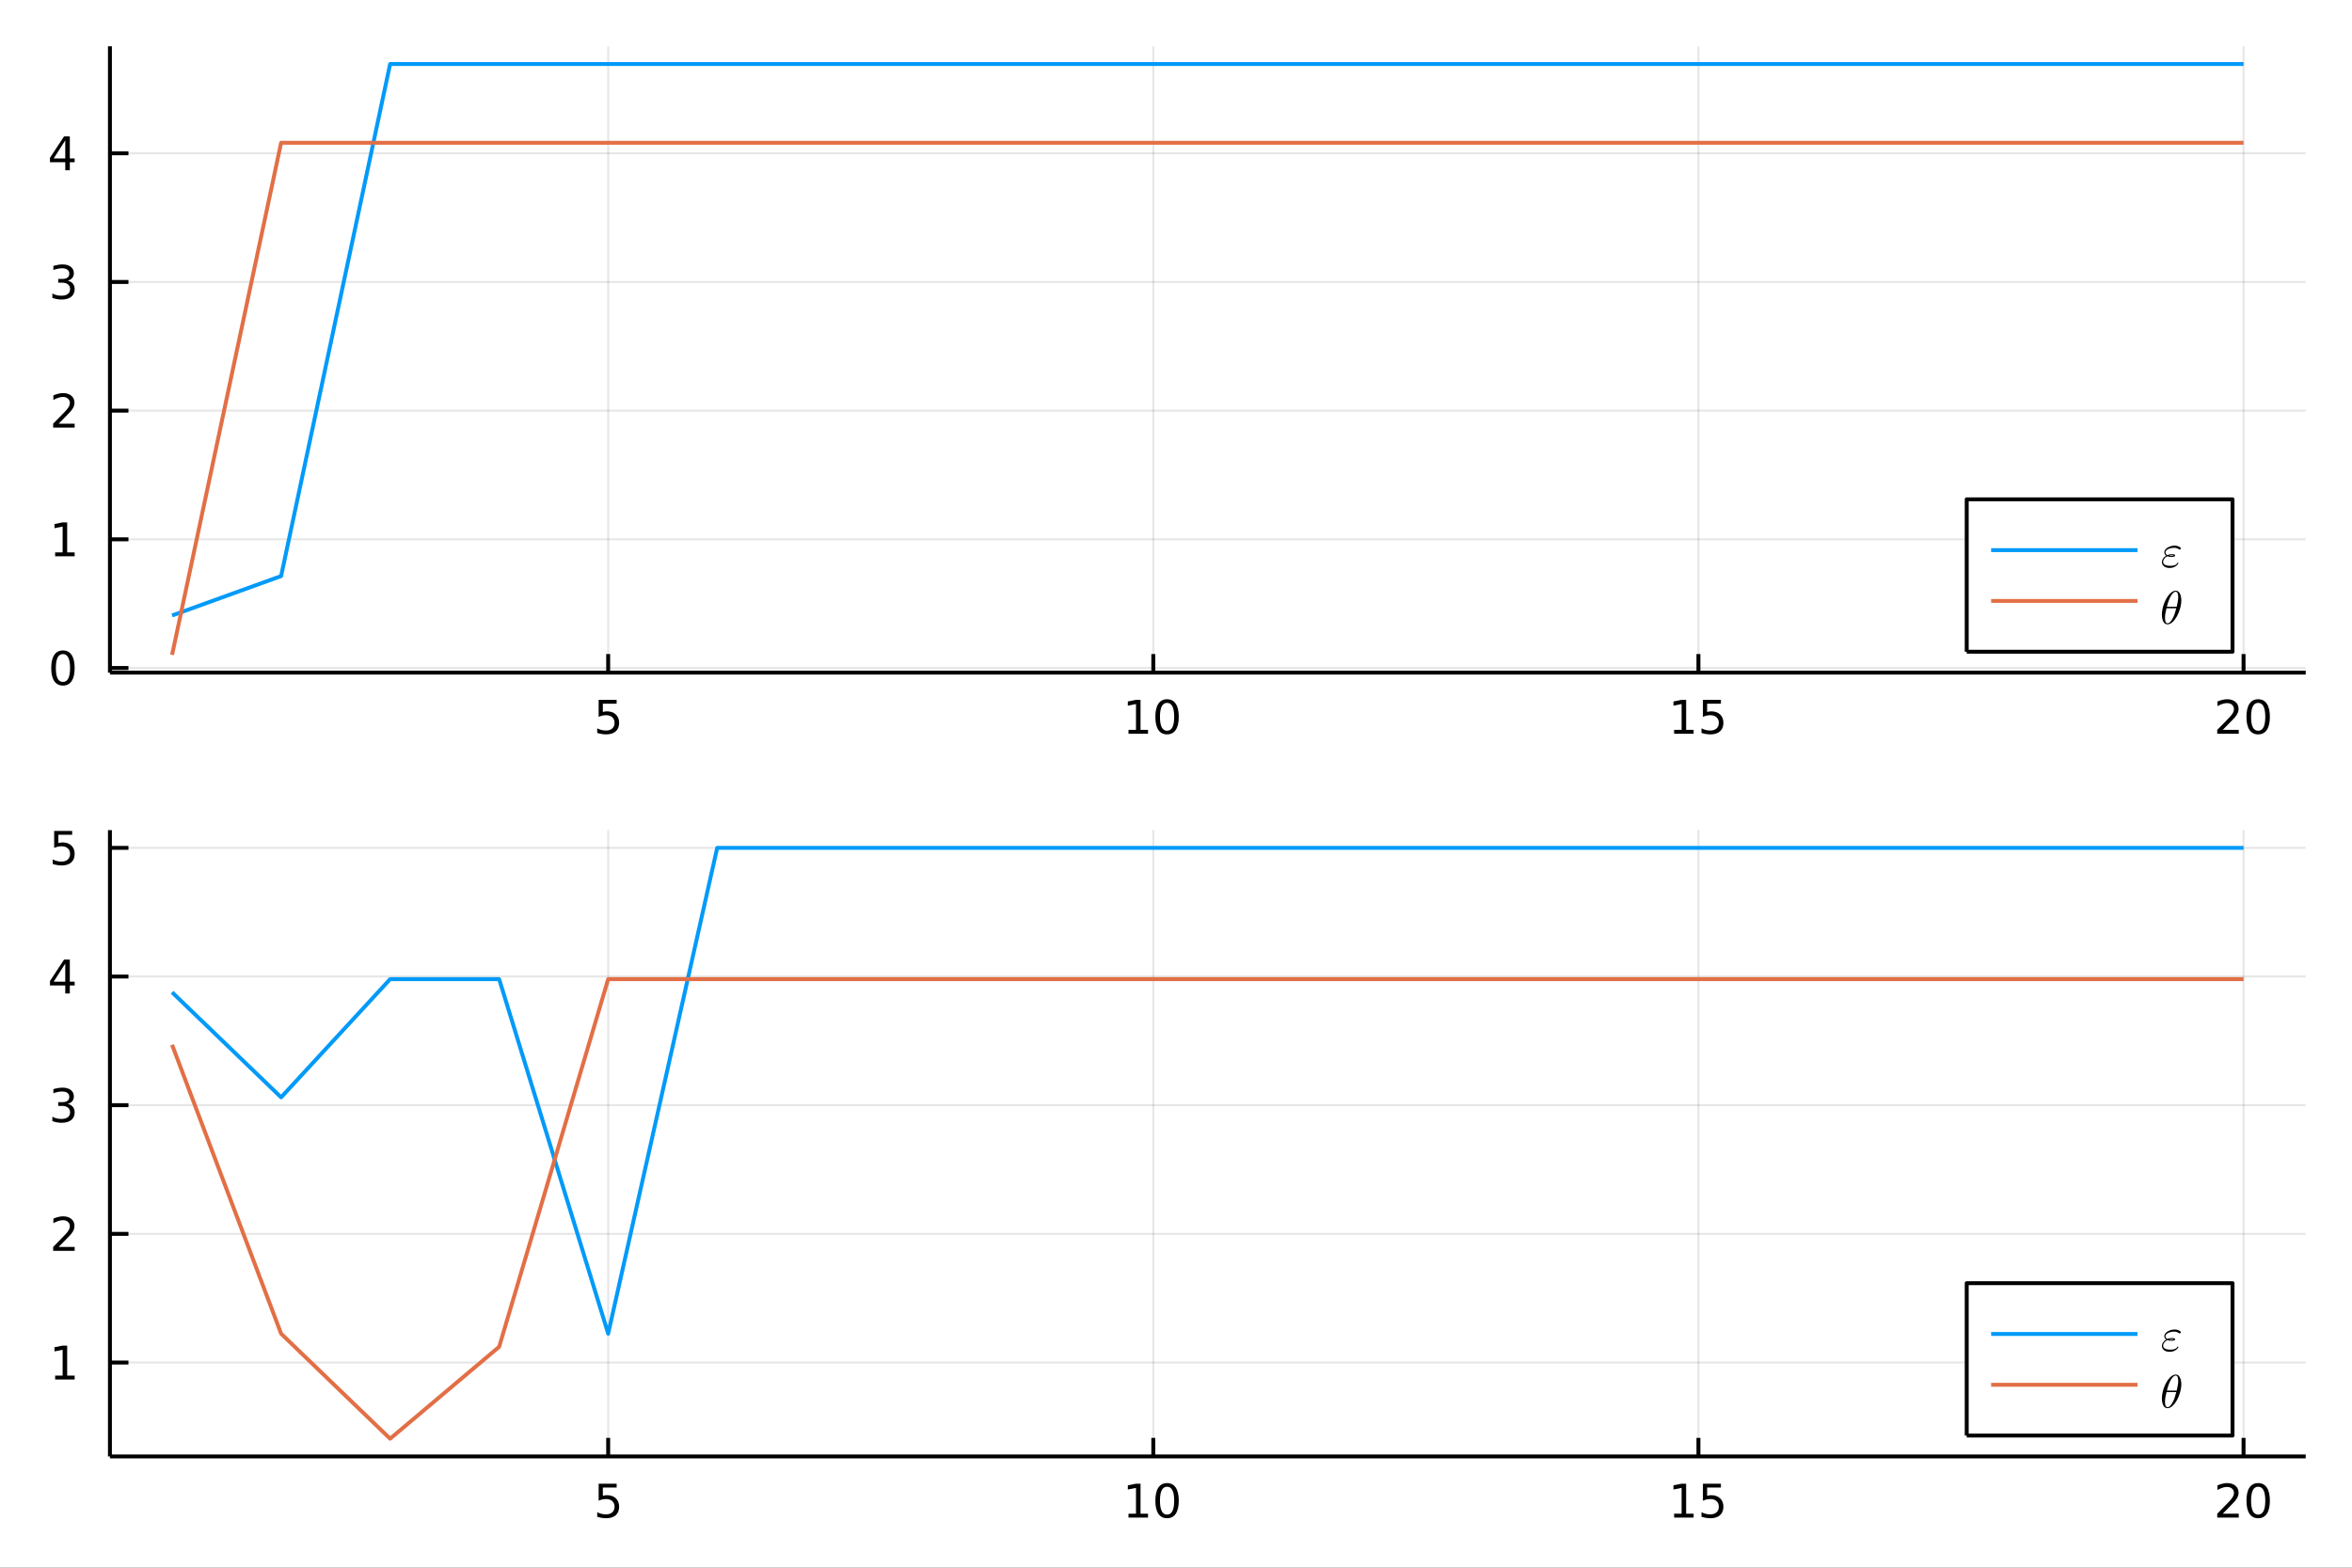 <?xml version="1.0" encoding="utf-8"?>
<svg xmlns="http://www.w3.org/2000/svg" xmlns:xlink="http://www.w3.org/1999/xlink" width="600" height="400" viewBox="0 0 2400 1600">
<rect x="0" y="0" width="2400" height="1600" fill="#333333" stroke="none"/>
<defs>
  <clipPath id="clip680">
    <rect x="0" y="0" width="2400" height="1600"/>
  </clipPath>
</defs>
<path clip-path="url(#clip680)" d="
M0 1600 L2400 1600 L2400 0 L0 0  Z
  " fill="#ffffff" fill-rule="evenodd" fill-opacity="1"/>
<defs>
  <clipPath id="clip681">
    <rect x="480" y="0" width="1681" height="1600"/>
  </clipPath>
</defs>
<defs>
  <clipPath id="clip682">
    <rect x="2160" y="47" width="73" height="1377"/>
  </clipPath>
</defs>
<path clip-path="url(#clip680)" d="
M112.177 686.448 L2352.76 686.448 L2352.76 47.244 L112.177 47.244  Z
  " fill="#ffffff" fill-rule="evenodd" fill-opacity="1"/>
<defs>
  <clipPath id="clip683">
    <rect x="112" y="47" width="2242" height="640"/>
  </clipPath>
</defs>
<polyline clip-path="url(#clip683)" style="stroke:#000000; stroke-linecap:butt; stroke-linejoin:round; stroke-width:2; stroke-opacity:0.1; fill:none" points="
  620.591,686.448 620.591,47.244 
  "/>
<polyline clip-path="url(#clip683)" style="stroke:#000000; stroke-linecap:butt; stroke-linejoin:round; stroke-width:2; stroke-opacity:0.1; fill:none" points="
  1176.84,686.448 1176.84,47.244 
  "/>
<polyline clip-path="url(#clip683)" style="stroke:#000000; stroke-linecap:butt; stroke-linejoin:round; stroke-width:2; stroke-opacity:0.1; fill:none" points="
  1733.09,686.448 1733.09,47.244 
  "/>
<polyline clip-path="url(#clip683)" style="stroke:#000000; stroke-linecap:butt; stroke-linejoin:round; stroke-width:2; stroke-opacity:0.1; fill:none" points="
  2289.34,686.448 2289.34,47.244 
  "/>
<polyline clip-path="url(#clip680)" style="stroke:#000000; stroke-linecap:butt; stroke-linejoin:round; stroke-width:4; stroke-opacity:1; fill:none" points="
  112.177,686.448 2352.76,686.448 
  "/>
<polyline clip-path="url(#clip680)" style="stroke:#000000; stroke-linecap:butt; stroke-linejoin:round; stroke-width:4; stroke-opacity:1; fill:none" points="
  620.591,686.448 620.591,667.55 
  "/>
<polyline clip-path="url(#clip680)" style="stroke:#000000; stroke-linecap:butt; stroke-linejoin:round; stroke-width:4; stroke-opacity:1; fill:none" points="
  1176.84,686.448 1176.84,667.55 
  "/>
<polyline clip-path="url(#clip680)" style="stroke:#000000; stroke-linecap:butt; stroke-linejoin:round; stroke-width:4; stroke-opacity:1; fill:none" points="
  1733.09,686.448 1733.09,667.55 
  "/>
<polyline clip-path="url(#clip680)" style="stroke:#000000; stroke-linecap:butt; stroke-linejoin:round; stroke-width:4; stroke-opacity:1; fill:none" points="
  2289.34,686.448 2289.34,667.55 
  "/>
<path clip-path="url(#clip680)" d="M610.868 714.288 L629.225 714.288 L629.225 718.223 L615.151 718.223 L615.151 726.695 Q616.169 726.348 617.188 726.186 Q618.206 726.001 619.225 726.001 Q625.012 726.001 628.391 729.172 Q631.771 732.343 631.771 737.76 Q631.771 743.339 628.299 746.44 Q624.827 749.519 618.507 749.519 Q616.331 749.519 614.063 749.149 Q611.817 748.778 609.41 748.038 L609.41 743.339 Q611.493 744.473 613.716 745.028 Q615.938 745.584 618.415 745.584 Q622.419 745.584 624.757 743.478 Q627.095 741.371 627.095 737.76 Q627.095 734.149 624.757 732.042 Q622.419 729.936 618.415 729.936 Q616.54 729.936 614.665 730.353 Q612.813 730.769 610.868 731.649 L610.868 714.288 Z" fill="#000000" fill-rule="evenodd" fill-opacity="1" /><path clip-path="url(#clip680)" d="M1151.53 744.913 L1159.17 744.913 L1159.17 718.547 L1150.86 720.214 L1150.86 715.955 L1159.12 714.288 L1163.8 714.288 L1163.8 744.913 L1171.44 744.913 L1171.44 748.848 L1151.53 748.848 L1151.53 744.913 Z" fill="#000000" fill-rule="evenodd" fill-opacity="1" /><path clip-path="url(#clip680)" d="M1190.88 717.367 Q1187.27 717.367 1185.44 720.931 Q1183.64 724.473 1183.64 731.603 Q1183.64 738.709 1185.44 742.274 Q1187.27 745.815 1190.88 745.815 Q1194.51 745.815 1196.32 742.274 Q1198.15 738.709 1198.15 731.603 Q1198.15 724.473 1196.32 720.931 Q1194.51 717.367 1190.88 717.367 M1190.88 713.663 Q1196.69 713.663 1199.75 718.269 Q1202.83 722.853 1202.83 731.603 Q1202.83 740.329 1199.75 744.936 Q1196.69 749.519 1190.88 749.519 Q1185.07 749.519 1181.99 744.936 Q1178.94 740.329 1178.94 731.603 Q1178.94 722.853 1181.99 718.269 Q1185.07 713.663 1190.88 713.663 Z" fill="#000000" fill-rule="evenodd" fill-opacity="1" /><path clip-path="url(#clip680)" d="M1708.28 744.913 L1715.92 744.913 L1715.92 718.547 L1707.61 720.214 L1707.61 715.955 L1715.87 714.288 L1720.55 714.288 L1720.55 744.913 L1728.18 744.913 L1728.18 748.848 L1708.28 748.848 L1708.28 744.913 Z" fill="#000000" fill-rule="evenodd" fill-opacity="1" /><path clip-path="url(#clip680)" d="M1737.68 714.288 L1756.03 714.288 L1756.03 718.223 L1741.96 718.223 L1741.96 726.695 Q1742.98 726.348 1744 726.186 Q1745.01 726.001 1746.03 726.001 Q1751.82 726.001 1755.2 729.172 Q1758.58 732.343 1758.58 737.76 Q1758.58 743.339 1755.11 746.44 Q1751.63 749.519 1745.31 749.519 Q1743.14 749.519 1740.87 749.149 Q1738.62 748.778 1736.22 748.038 L1736.22 743.339 Q1738.3 744.473 1740.52 745.028 Q1742.75 745.584 1745.22 745.584 Q1749.23 745.584 1751.56 743.478 Q1753.9 741.371 1753.9 737.76 Q1753.9 734.149 1751.56 732.042 Q1749.23 729.936 1745.22 729.936 Q1743.35 729.936 1741.47 730.353 Q1739.62 730.769 1737.68 731.649 L1737.68 714.288 Z" fill="#000000" fill-rule="evenodd" fill-opacity="1" /><path clip-path="url(#clip680)" d="M2268.12 744.913 L2284.44 744.913 L2284.44 748.848 L2262.49 748.848 L2262.49 744.913 Q2265.15 742.158 2269.74 737.528 Q2274.34 732.876 2275.52 731.533 Q2277.77 729.01 2278.65 727.274 Q2279.55 725.515 2279.55 723.825 Q2279.55 721.07 2277.61 719.334 Q2275.69 717.598 2272.58 717.598 Q2270.39 717.598 2267.93 718.362 Q2265.5 719.126 2262.72 720.677 L2262.72 715.955 Q2265.55 714.82 2268 714.242 Q2270.45 713.663 2272.49 713.663 Q2277.86 713.663 2281.06 716.348 Q2284.25 719.033 2284.25 723.524 Q2284.25 725.654 2283.44 727.575 Q2282.65 729.473 2280.55 732.066 Q2279.97 732.737 2276.87 735.954 Q2273.76 739.149 2268.12 744.913 Z" fill="#000000" fill-rule="evenodd" fill-opacity="1" /><path clip-path="url(#clip680)" d="M2304.25 717.367 Q2300.64 717.367 2298.81 720.931 Q2297.01 724.473 2297.01 731.603 Q2297.01 738.709 2298.81 742.274 Q2300.64 745.815 2304.25 745.815 Q2307.88 745.815 2309.69 742.274 Q2311.52 738.709 2311.52 731.603 Q2311.52 724.473 2309.69 720.931 Q2307.88 717.367 2304.25 717.367 M2304.25 713.663 Q2310.06 713.663 2313.12 718.269 Q2316.2 722.853 2316.2 731.603 Q2316.2 740.329 2313.12 744.936 Q2310.06 749.519 2304.25 749.519 Q2298.44 749.519 2295.36 744.936 Q2292.31 740.329 2292.31 731.603 Q2292.31 722.853 2295.36 718.269 Q2298.44 713.663 2304.25 713.663 Z" fill="#000000" fill-rule="evenodd" fill-opacity="1" /><polyline clip-path="url(#clip683)" style="stroke:#000000; stroke-linecap:butt; stroke-linejoin:round; stroke-width:2; stroke-opacity:0.1; fill:none" points="
  112.177,681.758 2352.76,681.758 
  "/>
<polyline clip-path="url(#clip683)" style="stroke:#000000; stroke-linecap:butt; stroke-linejoin:round; stroke-width:2; stroke-opacity:0.1; fill:none" points="
  112.177,550.433 2352.76,550.433 
  "/>
<polyline clip-path="url(#clip683)" style="stroke:#000000; stroke-linecap:butt; stroke-linejoin:round; stroke-width:2; stroke-opacity:0.1; fill:none" points="
  112.177,419.108 2352.76,419.108 
  "/>
<polyline clip-path="url(#clip683)" style="stroke:#000000; stroke-linecap:butt; stroke-linejoin:round; stroke-width:2; stroke-opacity:0.1; fill:none" points="
  112.177,287.783 2352.76,287.783 
  "/>
<polyline clip-path="url(#clip683)" style="stroke:#000000; stroke-linecap:butt; stroke-linejoin:round; stroke-width:2; stroke-opacity:0.1; fill:none" points="
  112.177,156.458 2352.76,156.458 
  "/>
<polyline clip-path="url(#clip680)" style="stroke:#000000; stroke-linecap:butt; stroke-linejoin:round; stroke-width:4; stroke-opacity:1; fill:none" points="
  112.177,686.448 112.177,47.244 
  "/>
<polyline clip-path="url(#clip680)" style="stroke:#000000; stroke-linecap:butt; stroke-linejoin:round; stroke-width:4; stroke-opacity:1; fill:none" points="
  112.177,681.758 131.075,681.758 
  "/>
<polyline clip-path="url(#clip680)" style="stroke:#000000; stroke-linecap:butt; stroke-linejoin:round; stroke-width:4; stroke-opacity:1; fill:none" points="
  112.177,550.433 131.075,550.433 
  "/>
<polyline clip-path="url(#clip680)" style="stroke:#000000; stroke-linecap:butt; stroke-linejoin:round; stroke-width:4; stroke-opacity:1; fill:none" points="
  112.177,419.108 131.075,419.108 
  "/>
<polyline clip-path="url(#clip680)" style="stroke:#000000; stroke-linecap:butt; stroke-linejoin:round; stroke-width:4; stroke-opacity:1; fill:none" points="
  112.177,287.783 131.075,287.783 
  "/>
<polyline clip-path="url(#clip680)" style="stroke:#000000; stroke-linecap:butt; stroke-linejoin:round; stroke-width:4; stroke-opacity:1; fill:none" points="
  112.177,156.458 131.075,156.458 
  "/>
<path clip-path="url(#clip680)" d="M64.233 667.556 Q60.622 667.556 58.793 671.121 Q56.987 674.663 56.987 681.792 Q56.987 688.899 58.793 692.464 Q60.622 696.005 64.233 696.005 Q67.867 696.005 69.673 692.464 Q71.501 688.899 71.501 681.792 Q71.501 674.663 69.673 671.121 Q67.867 667.556 64.233 667.556 M64.233 663.853 Q70.043 663.853 73.099 668.459 Q76.177 673.042 76.177 681.792 Q76.177 690.519 73.099 695.126 Q70.043 699.709 64.233 699.709 Q58.423 699.709 55.344 695.126 Q52.288 690.519 52.288 681.792 Q52.288 673.042 55.344 668.459 Q58.423 663.853 64.233 663.853 Z" fill="#000000" fill-rule="evenodd" fill-opacity="1" /><path clip-path="url(#clip680)" d="M56.27 563.778 L63.909 563.778 L63.909 537.412 L55.599 539.079 L55.599 534.819 L63.862 533.153 L68.538 533.153 L68.538 563.778 L76.177 563.778 L76.177 567.713 L56.27 567.713 L56.27 563.778 Z" fill="#000000" fill-rule="evenodd" fill-opacity="1" /><path clip-path="url(#clip680)" d="M59.858 432.453 L76.177 432.453 L76.177 436.388 L54.233 436.388 L54.233 432.453 Q56.895 429.698 61.478 425.069 Q66.085 420.416 67.265 419.073 Q69.51 416.55 70.39 414.814 Q71.293 413.055 71.293 411.365 Q71.293 408.61 69.349 406.874 Q67.427 405.138 64.325 405.138 Q62.126 405.138 59.673 405.902 Q57.242 406.666 54.464 408.217 L54.464 403.495 Q57.288 402.36 59.742 401.782 Q62.196 401.203 64.233 401.203 Q69.603 401.203 72.798 403.888 Q75.992 406.573 75.992 411.064 Q75.992 413.194 75.182 415.115 Q74.395 417.013 72.288 419.606 Q71.71 420.277 68.608 423.494 Q65.506 426.689 59.858 432.453 Z" fill="#000000" fill-rule="evenodd" fill-opacity="1" /><path clip-path="url(#clip680)" d="M69.048 286.429 Q72.404 287.146 74.279 289.415 Q76.177 291.683 76.177 295.017 Q76.177 300.133 72.659 302.933 Q69.14 305.734 62.659 305.734 Q60.483 305.734 58.168 305.295 Q55.876 304.878 53.423 304.021 L53.423 299.508 Q55.367 300.642 57.682 301.22 Q59.997 301.799 62.52 301.799 Q66.918 301.799 69.21 300.063 Q71.524 298.327 71.524 295.017 Q71.524 291.961 69.372 290.248 Q67.242 288.512 63.423 288.512 L59.395 288.512 L59.395 284.67 L63.608 284.67 Q67.057 284.67 68.885 283.304 Q70.714 281.915 70.714 279.322 Q70.714 276.66 68.816 275.248 Q66.941 273.813 63.423 273.813 Q61.501 273.813 59.302 274.23 Q57.103 274.647 54.464 275.526 L54.464 271.36 Q57.126 270.619 59.441 270.248 Q61.779 269.878 63.839 269.878 Q69.163 269.878 72.265 272.309 Q75.367 274.716 75.367 278.836 Q75.367 281.707 73.724 283.697 Q72.08 285.665 69.048 286.429 Z" fill="#000000" fill-rule="evenodd" fill-opacity="1" /><path clip-path="url(#clip680)" d="M66.594 143.252 L54.788 161.701 L66.594 161.701 L66.594 143.252 M65.367 139.178 L71.247 139.178 L71.247 161.701 L76.177 161.701 L76.177 165.59 L71.247 165.59 L71.247 173.738 L66.594 173.738 L66.594 165.59 L50.992 165.59 L50.992 161.076 L65.367 139.178 Z" fill="#000000" fill-rule="evenodd" fill-opacity="1" /><polyline clip-path="url(#clip683)" style="stroke:#009af9; stroke-linecap:butt; stroke-linejoin:round; stroke-width:4; stroke-opacity:1; fill:none" points="
  175.59,628.156 286.84,587.954 398.09,65.335 509.34,65.335 620.591,65.335 731.841,65.335 843.091,65.335 954.341,65.335 1065.59,65.335 1176.84,65.335 
  1288.09,65.335 1399.34,65.335 1510.59,65.335 1621.84,65.335 1733.09,65.335 1844.34,65.335 1955.59,65.335 2066.84,65.335 2178.09,65.335 2289.34,65.335 
  
  "/>
<polyline clip-path="url(#clip683)" style="stroke:#e26f46; stroke-linecap:butt; stroke-linejoin:round; stroke-width:4; stroke-opacity:1; fill:none" points="
  175.59,668.357 286.84,145.738 398.09,145.738 509.34,145.738 620.591,145.738 731.841,145.738 843.091,145.738 954.341,145.738 1065.59,145.738 1176.84,145.738 
  1288.09,145.738 1399.34,145.738 1510.59,145.738 1621.84,145.738 1733.09,145.738 1844.34,145.738 1955.59,145.738 2066.84,145.738 2178.09,145.738 2289.34,145.738 
  
  "/>
<path clip-path="url(#clip680)" d="
M2006.85 665.141 L2278.07 665.141 L2278.07 509.621 L2006.85 509.621  Z
  " fill="#ffffff" fill-rule="evenodd" fill-opacity="1"/>
<polyline clip-path="url(#clip680)" style="stroke:#000000; stroke-linecap:butt; stroke-linejoin:round; stroke-width:4; stroke-opacity:1; fill:none" points="
  2006.85,665.141 2278.07,665.141 2278.07,509.621 2006.85,509.621 2006.85,665.141 
  "/>
<polyline clip-path="url(#clip680)" style="stroke:#009af9; stroke-linecap:butt; stroke-linejoin:round; stroke-width:4; stroke-opacity:1; fill:none" points="
  2031.75,561.461 2181.12,561.461 
  "/>
<path clip-path="url(#clip680)" d="M2225.36 559.62 Q2225.36 560.112 2224.94 560.51 Q2224.54 560.908 2224.05 560.908 Q2223.77 560.908 2223.09 560.439 Q2221.14 559.081 2218.69 559.081 Q2216.48 559.081 2214.45 559.62 Q2212.41 560.158 2211.03 561.259 Q2209.67 562.337 2209.67 563.742 Q2209.67 565.499 2211.59 566.529 Q2213.58 565.616 2216.04 565.616 Q2216.83 565.616 2217.37 565.663 Q2217.94 565.71 2218.47 565.827 Q2219.01 565.944 2219.27 566.225 Q2219.55 566.482 2219.55 566.904 Q2219.55 568.403 2215.66 568.403 Q2213.13 568.403 2211.54 567.724 Q2209.5 568.731 2208.38 570.347 Q2207.26 571.963 2207.26 573.345 Q2207.26 574.54 2207.91 575.406 Q2208.59 576.273 2209.69 576.695 Q2210.82 577.116 2211.92 577.304 Q2213.04 577.468 2214.28 577.468 Q2216.32 577.468 2217.75 577.21 Q2219.2 576.929 2220 576.414 Q2220.82 575.898 2221.14 575.547 Q2221.5 575.172 2221.85 574.587 Q2222.06 574.259 2222.34 574.259 Q2222.55 574.259 2222.69 574.399 Q2222.85 574.516 2222.85 574.727 Q2222.85 574.985 2222.53 575.524 Q2222.22 576.062 2221.47 576.788 Q2220.75 577.491 2219.74 578.147 Q2218.76 578.779 2217.19 579.224 Q2215.62 579.669 2213.84 579.669 Q2210.21 579.669 2208.1 577.889 Q2206.01 576.109 2206.01 573.626 Q2206.01 571.893 2207.16 570.113 Q2208.33 568.309 2210.39 567.162 Q2208.47 565.733 2208.47 563.742 Q2208.47 561.962 2209.97 560.369 Q2211.49 558.776 2213.95 557.84 Q2216.44 556.879 2219.15 556.879 Q2220.68 556.879 2222.18 557.395 Q2223.67 557.886 2224.52 558.519 Q2225.36 559.151 2225.36 559.62 M2218.31 566.951 Q2217.28 566.67 2216.04 566.67 Q2214.35 566.67 2213.11 567.091 Q2214.12 567.349 2215.66 567.349 Q2216.95 567.349 2217.33 567.279 Q2217.72 567.209 2218.31 566.951 Z" fill="#000000" fill-rule="evenodd" fill-opacity="1" /><polyline clip-path="url(#clip680)" style="stroke:#e26f46; stroke-linecap:butt; stroke-linejoin:round; stroke-width:4; stroke-opacity:1; fill:none" points="
  2031.75,613.301 2181.12,613.301 
  "/>
<path clip-path="url(#clip680)" d="M2225.83 612.705 Q2225.83 616.64 2224.56 621.067 Q2223.32 625.47 2221.36 629.031 Q2219.39 632.567 2216.81 634.91 Q2214.23 637.228 2211.78 637.228 Q2210.21 637.228 2209.04 636.362 Q2207.89 635.472 2207.26 633.996 Q2206.62 632.497 2206.32 630.857 Q2206.01 629.194 2206.01 627.391 Q2206.01 624.697 2206.6 621.77 Q2207.18 618.818 2208.17 616.148 Q2209.15 613.455 2210.53 611.019 Q2211.92 608.559 2213.44 606.779 Q2214.98 604.976 2216.72 603.922 Q2218.45 602.868 2220.07 602.868 Q2221.24 602.868 2222.18 603.383 Q2223.14 603.875 2223.74 604.741 Q2224.35 605.585 2224.78 606.592 Q2225.22 607.599 2225.43 608.77 Q2225.64 609.918 2225.74 610.878 Q2225.83 611.815 2225.83 612.705 M2222.67 609.73 Q2222.67 608.536 2222.57 607.646 Q2222.48 606.732 2222.22 605.819 Q2221.96 604.905 2221.4 604.414 Q2220.86 603.922 2220.02 603.922 Q2217.56 603.922 2214.8 608.957 Q2213.91 610.527 2213.11 612.658 Q2212.31 614.79 2212.03 615.797 Q2211.75 616.804 2211.1 619.287 L2221.12 619.287 Q2222.67 612.892 2222.67 609.73 M2220.7 620.809 L2210.72 620.809 Q2209.18 626.665 2209.18 630.319 Q2209.18 633.504 2209.83 634.839 Q2210.51 636.151 2211.78 636.151 Q2213.23 636.151 2214.59 634.699 Q2215.94 633.223 2217.33 630.553 Q2219.15 627.086 2220.7 620.809 Z" fill="#000000" fill-rule="evenodd" fill-opacity="1" /><path clip-path="url(#clip680)" d="
M112.177 1486.45 L2352.76 1486.45 L2352.76 847.244 L112.177 847.244  Z
  " fill="#ffffff" fill-rule="evenodd" fill-opacity="1"/>
<defs>
  <clipPath id="clip684">
    <rect x="112" y="847" width="2242" height="640"/>
  </clipPath>
</defs>
<polyline clip-path="url(#clip684)" style="stroke:#000000; stroke-linecap:butt; stroke-linejoin:round; stroke-width:2; stroke-opacity:0.1; fill:none" points="
  620.591,1486.45 620.591,847.244 
  "/>
<polyline clip-path="url(#clip684)" style="stroke:#000000; stroke-linecap:butt; stroke-linejoin:round; stroke-width:2; stroke-opacity:0.1; fill:none" points="
  1176.84,1486.45 1176.84,847.244 
  "/>
<polyline clip-path="url(#clip684)" style="stroke:#000000; stroke-linecap:butt; stroke-linejoin:round; stroke-width:2; stroke-opacity:0.1; fill:none" points="
  1733.09,1486.45 1733.09,847.244 
  "/>
<polyline clip-path="url(#clip684)" style="stroke:#000000; stroke-linecap:butt; stroke-linejoin:round; stroke-width:2; stroke-opacity:0.1; fill:none" points="
  2289.34,1486.45 2289.34,847.244 
  "/>
<polyline clip-path="url(#clip680)" style="stroke:#000000; stroke-linecap:butt; stroke-linejoin:round; stroke-width:4; stroke-opacity:1; fill:none" points="
  112.177,1486.45 2352.76,1486.45 
  "/>
<polyline clip-path="url(#clip680)" style="stroke:#000000; stroke-linecap:butt; stroke-linejoin:round; stroke-width:4; stroke-opacity:1; fill:none" points="
  620.591,1486.45 620.591,1467.55 
  "/>
<polyline clip-path="url(#clip680)" style="stroke:#000000; stroke-linecap:butt; stroke-linejoin:round; stroke-width:4; stroke-opacity:1; fill:none" points="
  1176.84,1486.45 1176.84,1467.55 
  "/>
<polyline clip-path="url(#clip680)" style="stroke:#000000; stroke-linecap:butt; stroke-linejoin:round; stroke-width:4; stroke-opacity:1; fill:none" points="
  1733.09,1486.45 1733.09,1467.55 
  "/>
<polyline clip-path="url(#clip680)" style="stroke:#000000; stroke-linecap:butt; stroke-linejoin:round; stroke-width:4; stroke-opacity:1; fill:none" points="
  2289.34,1486.45 2289.34,1467.55 
  "/>
<path clip-path="url(#clip680)" d="M610.868 1514.29 L629.225 1514.29 L629.225 1518.22 L615.151 1518.22 L615.151 1526.7 Q616.169 1526.35 617.188 1526.19 Q618.206 1526 619.225 1526 Q625.012 1526 628.391 1529.17 Q631.771 1532.34 631.771 1537.76 Q631.771 1543.34 628.299 1546.44 Q624.827 1549.52 618.507 1549.52 Q616.331 1549.52 614.063 1549.15 Q611.817 1548.78 609.41 1548.04 L609.41 1543.34 Q611.493 1544.47 613.716 1545.03 Q615.938 1545.58 618.415 1545.58 Q622.419 1545.58 624.757 1543.48 Q627.095 1541.37 627.095 1537.76 Q627.095 1534.15 624.757 1532.04 Q622.419 1529.94 618.415 1529.94 Q616.54 1529.94 614.665 1530.35 Q612.813 1530.77 610.868 1531.65 L610.868 1514.29 Z" fill="#000000" fill-rule="evenodd" fill-opacity="1" /><path clip-path="url(#clip680)" d="M1151.53 1544.91 L1159.17 1544.91 L1159.17 1518.55 L1150.86 1520.21 L1150.86 1515.95 L1159.12 1514.29 L1163.8 1514.29 L1163.8 1544.91 L1171.44 1544.91 L1171.44 1548.85 L1151.53 1548.85 L1151.53 1544.91 Z" fill="#000000" fill-rule="evenodd" fill-opacity="1" /><path clip-path="url(#clip680)" d="M1190.88 1517.37 Q1187.27 1517.37 1185.44 1520.93 Q1183.64 1524.47 1183.64 1531.6 Q1183.64 1538.71 1185.44 1542.27 Q1187.27 1545.82 1190.88 1545.82 Q1194.51 1545.82 1196.32 1542.27 Q1198.15 1538.71 1198.15 1531.6 Q1198.15 1524.47 1196.32 1520.93 Q1194.51 1517.37 1190.88 1517.37 M1190.88 1513.66 Q1196.69 1513.66 1199.75 1518.27 Q1202.83 1522.85 1202.83 1531.6 Q1202.83 1540.33 1199.75 1544.94 Q1196.69 1549.52 1190.88 1549.52 Q1185.07 1549.52 1181.99 1544.94 Q1178.94 1540.33 1178.94 1531.6 Q1178.94 1522.85 1181.99 1518.27 Q1185.07 1513.66 1190.88 1513.66 Z" fill="#000000" fill-rule="evenodd" fill-opacity="1" /><path clip-path="url(#clip680)" d="M1708.28 1544.91 L1715.92 1544.91 L1715.92 1518.55 L1707.61 1520.21 L1707.61 1515.95 L1715.87 1514.29 L1720.55 1514.29 L1720.55 1544.91 L1728.18 1544.91 L1728.18 1548.85 L1708.28 1548.85 L1708.28 1544.91 Z" fill="#000000" fill-rule="evenodd" fill-opacity="1" /><path clip-path="url(#clip680)" d="M1737.68 1514.29 L1756.03 1514.29 L1756.03 1518.22 L1741.96 1518.22 L1741.96 1526.7 Q1742.98 1526.35 1744 1526.19 Q1745.01 1526 1746.03 1526 Q1751.82 1526 1755.2 1529.17 Q1758.58 1532.34 1758.58 1537.76 Q1758.58 1543.34 1755.11 1546.44 Q1751.63 1549.52 1745.31 1549.52 Q1743.14 1549.52 1740.87 1549.15 Q1738.62 1548.78 1736.22 1548.04 L1736.22 1543.34 Q1738.3 1544.47 1740.52 1545.03 Q1742.75 1545.58 1745.22 1545.58 Q1749.23 1545.58 1751.56 1543.48 Q1753.9 1541.37 1753.9 1537.76 Q1753.9 1534.15 1751.56 1532.04 Q1749.23 1529.94 1745.22 1529.94 Q1743.35 1529.94 1741.47 1530.35 Q1739.62 1530.77 1737.68 1531.65 L1737.68 1514.29 Z" fill="#000000" fill-rule="evenodd" fill-opacity="1" /><path clip-path="url(#clip680)" d="M2268.12 1544.91 L2284.44 1544.91 L2284.44 1548.85 L2262.49 1548.85 L2262.49 1544.91 Q2265.15 1542.16 2269.74 1537.53 Q2274.34 1532.88 2275.52 1531.53 Q2277.77 1529.01 2278.65 1527.27 Q2279.55 1525.51 2279.55 1523.82 Q2279.55 1521.07 2277.61 1519.33 Q2275.69 1517.6 2272.58 1517.6 Q2270.39 1517.6 2267.93 1518.36 Q2265.5 1519.13 2262.72 1520.68 L2262.72 1515.95 Q2265.55 1514.82 2268 1514.24 Q2270.45 1513.66 2272.49 1513.66 Q2277.86 1513.66 2281.06 1516.35 Q2284.25 1519.03 2284.25 1523.52 Q2284.25 1525.65 2283.44 1527.57 Q2282.65 1529.47 2280.55 1532.07 Q2279.97 1532.74 2276.87 1535.95 Q2273.76 1539.15 2268.12 1544.91 Z" fill="#000000" fill-rule="evenodd" fill-opacity="1" /><path clip-path="url(#clip680)" d="M2304.25 1517.37 Q2300.64 1517.37 2298.81 1520.93 Q2297.01 1524.47 2297.01 1531.6 Q2297.01 1538.71 2298.81 1542.27 Q2300.64 1545.82 2304.25 1545.82 Q2307.88 1545.82 2309.69 1542.27 Q2311.52 1538.71 2311.52 1531.6 Q2311.52 1524.47 2309.69 1520.93 Q2307.88 1517.37 2304.25 1517.37 M2304.25 1513.66 Q2310.06 1513.66 2313.12 1518.27 Q2316.2 1522.85 2316.2 1531.6 Q2316.2 1540.33 2313.12 1544.94 Q2310.06 1549.52 2304.25 1549.52 Q2298.44 1549.52 2295.36 1544.94 Q2292.31 1540.33 2292.31 1531.6 Q2292.31 1522.85 2295.36 1518.27 Q2298.44 1513.66 2304.25 1513.66 Z" fill="#000000" fill-rule="evenodd" fill-opacity="1" /><polyline clip-path="url(#clip684)" style="stroke:#000000; stroke-linecap:butt; stroke-linejoin:round; stroke-width:2; stroke-opacity:0.1; fill:none" points="
  112.177,1390.63 2352.76,1390.63 
  "/>
<polyline clip-path="url(#clip684)" style="stroke:#000000; stroke-linecap:butt; stroke-linejoin:round; stroke-width:2; stroke-opacity:0.1; fill:none" points="
  112.177,1259.31 2352.76,1259.31 
  "/>
<polyline clip-path="url(#clip684)" style="stroke:#000000; stroke-linecap:butt; stroke-linejoin:round; stroke-width:2; stroke-opacity:0.1; fill:none" points="
  112.177,1127.98 2352.76,1127.98 
  "/>
<polyline clip-path="url(#clip684)" style="stroke:#000000; stroke-linecap:butt; stroke-linejoin:round; stroke-width:2; stroke-opacity:0.1; fill:none" points="
  112.177,996.66 2352.76,996.66 
  "/>
<polyline clip-path="url(#clip684)" style="stroke:#000000; stroke-linecap:butt; stroke-linejoin:round; stroke-width:2; stroke-opacity:0.1; fill:none" points="
  112.177,865.335 2352.76,865.335 
  "/>
<polyline clip-path="url(#clip680)" style="stroke:#000000; stroke-linecap:butt; stroke-linejoin:round; stroke-width:4; stroke-opacity:1; fill:none" points="
  112.177,1486.45 112.177,847.244 
  "/>
<polyline clip-path="url(#clip680)" style="stroke:#000000; stroke-linecap:butt; stroke-linejoin:round; stroke-width:4; stroke-opacity:1; fill:none" points="
  112.177,1390.63 131.075,1390.63 
  "/>
<polyline clip-path="url(#clip680)" style="stroke:#000000; stroke-linecap:butt; stroke-linejoin:round; stroke-width:4; stroke-opacity:1; fill:none" points="
  112.177,1259.31 131.075,1259.31 
  "/>
<polyline clip-path="url(#clip680)" style="stroke:#000000; stroke-linecap:butt; stroke-linejoin:round; stroke-width:4; stroke-opacity:1; fill:none" points="
  112.177,1127.98 131.075,1127.98 
  "/>
<polyline clip-path="url(#clip680)" style="stroke:#000000; stroke-linecap:butt; stroke-linejoin:round; stroke-width:4; stroke-opacity:1; fill:none" points="
  112.177,996.66 131.075,996.66 
  "/>
<polyline clip-path="url(#clip680)" style="stroke:#000000; stroke-linecap:butt; stroke-linejoin:round; stroke-width:4; stroke-opacity:1; fill:none" points="
  112.177,865.335 131.075,865.335 
  "/>
<path clip-path="url(#clip680)" d="M56.27 1403.98 L63.909 1403.98 L63.909 1377.61 L55.599 1379.28 L55.599 1375.02 L63.862 1373.35 L68.538 1373.35 L68.538 1403.98 L76.177 1403.98 L76.177 1407.91 L56.27 1407.91 L56.27 1403.98 Z" fill="#000000" fill-rule="evenodd" fill-opacity="1" /><path clip-path="url(#clip680)" d="M59.858 1272.65 L76.177 1272.65 L76.177 1276.59 L54.233 1276.59 L54.233 1272.65 Q56.895 1269.9 61.478 1265.27 Q66.085 1260.62 67.265 1259.27 Q69.51 1256.75 70.39 1255.02 Q71.293 1253.26 71.293 1251.57 Q71.293 1248.81 69.349 1247.08 Q67.427 1245.34 64.325 1245.34 Q62.126 1245.34 59.673 1246.1 Q57.242 1246.87 54.464 1248.42 L54.464 1243.7 Q57.288 1242.56 59.742 1241.98 Q62.196 1241.4 64.233 1241.4 Q69.603 1241.4 72.798 1244.09 Q75.992 1246.77 75.992 1251.27 Q75.992 1253.4 75.182 1255.32 Q74.395 1257.21 72.288 1259.81 Q71.71 1260.48 68.608 1263.7 Q65.506 1266.89 59.858 1272.65 Z" fill="#000000" fill-rule="evenodd" fill-opacity="1" /><path clip-path="url(#clip680)" d="M69.048 1126.63 Q72.404 1127.35 74.279 1129.62 Q76.177 1131.88 76.177 1135.22 Q76.177 1140.33 72.659 1143.13 Q69.14 1145.94 62.659 1145.94 Q60.483 1145.94 58.168 1145.5 Q55.876 1145.08 53.423 1144.22 L53.423 1139.71 Q55.367 1140.84 57.682 1141.42 Q59.997 1142 62.52 1142 Q66.918 1142 69.21 1140.26 Q71.524 1138.53 71.524 1135.22 Q71.524 1132.16 69.372 1130.45 Q67.242 1128.71 63.423 1128.71 L59.395 1128.71 L59.395 1124.87 L63.608 1124.87 Q67.057 1124.87 68.885 1123.51 Q70.714 1122.12 70.714 1119.52 Q70.714 1116.86 68.816 1115.45 Q66.941 1114.01 63.423 1114.01 Q61.501 1114.01 59.302 1114.43 Q57.103 1114.85 54.464 1115.73 L54.464 1111.56 Q57.126 1110.82 59.441 1110.45 Q61.779 1110.08 63.839 1110.08 Q69.163 1110.08 72.265 1112.51 Q75.367 1114.92 75.367 1119.04 Q75.367 1121.91 73.724 1123.9 Q72.08 1125.87 69.048 1126.63 Z" fill="#000000" fill-rule="evenodd" fill-opacity="1" /><path clip-path="url(#clip680)" d="M66.594 983.454 L54.788 1001.9 L66.594 1001.9 L66.594 983.454 M65.367 979.38 L71.247 979.38 L71.247 1001.9 L76.177 1001.9 L76.177 1005.79 L71.247 1005.79 L71.247 1013.94 L66.594 1013.94 L66.594 1005.79 L50.992 1005.79 L50.992 1001.28 L65.367 979.38 Z" fill="#000000" fill-rule="evenodd" fill-opacity="1" /><path clip-path="url(#clip680)" d="M55.275 848.055 L73.631 848.055 L73.631 851.99 L59.557 851.99 L59.557 860.462 Q60.575 860.115 61.594 859.953 Q62.612 859.768 63.631 859.768 Q69.418 859.768 72.798 862.939 Q76.177 866.11 76.177 871.527 Q76.177 877.106 72.705 880.207 Q69.233 883.286 62.913 883.286 Q60.737 883.286 58.469 882.916 Q56.224 882.545 53.816 881.805 L53.816 877.106 Q55.9 878.24 58.122 878.795 Q60.344 879.351 62.821 879.351 Q66.825 879.351 69.163 877.244 Q71.501 875.138 71.501 871.527 Q71.501 867.916 69.163 865.809 Q66.825 863.703 62.821 863.703 Q60.946 863.703 59.071 864.119 Q57.219 864.536 55.275 865.416 L55.275 848.055 Z" fill="#000000" fill-rule="evenodd" fill-opacity="1" /><polyline clip-path="url(#clip684)" style="stroke:#009af9; stroke-linecap:butt; stroke-linejoin:round; stroke-width:4; stroke-opacity:1; fill:none" points="
  175.59,1012.74 286.84,1119.94 398.09,999.34 509.34,999.34 620.591,1361.15 731.841,865.335 843.091,865.335 954.341,865.335 1065.59,865.335 1176.84,865.335 
  1288.09,865.335 1399.34,865.335 1510.59,865.335 1621.84,865.335 1733.09,865.335 1844.34,865.335 1955.59,865.335 2066.84,865.335 2178.09,865.335 2289.34,865.335 
  
  "/>
<polyline clip-path="url(#clip684)" style="stroke:#e26f46; stroke-linecap:butt; stroke-linejoin:round; stroke-width:4; stroke-opacity:1; fill:none" points="
  175.59,1066.34 286.84,1361.15 398.09,1468.36 509.34,1374.55 620.591,999.34 731.841,999.34 843.091,999.34 954.341,999.34 1065.59,999.34 1176.84,999.34 
  1288.09,999.34 1399.34,999.34 1510.59,999.34 1621.84,999.34 1733.09,999.34 1844.34,999.34 1955.59,999.34 2066.84,999.34 2178.09,999.34 2289.34,999.34 
  
  "/>
<path clip-path="url(#clip680)" d="
M2006.85 1465.14 L2278.07 1465.14 L2278.07 1309.62 L2006.85 1309.62  Z
  " fill="#ffffff" fill-rule="evenodd" fill-opacity="1"/>
<polyline clip-path="url(#clip680)" style="stroke:#000000; stroke-linecap:butt; stroke-linejoin:round; stroke-width:4; stroke-opacity:1; fill:none" points="
  2006.85,1465.14 2278.07,1465.14 2278.07,1309.62 2006.85,1309.62 2006.85,1465.14 
  "/>
<polyline clip-path="url(#clip680)" style="stroke:#009af9; stroke-linecap:butt; stroke-linejoin:round; stroke-width:4; stroke-opacity:1; fill:none" points="
  2031.75,1361.46 2181.12,1361.46 
  "/>
<path clip-path="url(#clip680)" d="M2225.36 1359.62 Q2225.36 1360.11 2224.94 1360.51 Q2224.54 1360.91 2224.05 1360.91 Q2223.77 1360.91 2223.09 1360.44 Q2221.14 1359.08 2218.69 1359.08 Q2216.48 1359.08 2214.45 1359.62 Q2212.41 1360.16 2211.03 1361.26 Q2209.67 1362.34 2209.67 1363.74 Q2209.67 1365.5 2211.59 1366.53 Q2213.58 1365.62 2216.04 1365.62 Q2216.83 1365.62 2217.37 1365.66 Q2217.94 1365.71 2218.47 1365.83 Q2219.01 1365.94 2219.27 1366.22 Q2219.55 1366.48 2219.55 1366.9 Q2219.55 1368.4 2215.66 1368.4 Q2213.13 1368.4 2211.54 1367.72 Q2209.5 1368.73 2208.38 1370.35 Q2207.26 1371.96 2207.26 1373.35 Q2207.26 1374.54 2207.91 1375.41 Q2208.59 1376.27 2209.69 1376.69 Q2210.82 1377.12 2211.92 1377.3 Q2213.04 1377.47 2214.28 1377.47 Q2216.32 1377.47 2217.75 1377.21 Q2219.2 1376.93 2220 1376.41 Q2220.82 1375.9 2221.14 1375.55 Q2221.5 1375.17 2221.85 1374.59 Q2222.06 1374.26 2222.34 1374.26 Q2222.55 1374.26 2222.69 1374.4 Q2222.85 1374.52 2222.85 1374.73 Q2222.85 1374.98 2222.53 1375.52 Q2222.22 1376.06 2221.47 1376.79 Q2220.75 1377.49 2219.74 1378.15 Q2218.76 1378.78 2217.19 1379.22 Q2215.62 1379.67 2213.84 1379.67 Q2210.21 1379.67 2208.1 1377.89 Q2206.01 1376.11 2206.01 1373.63 Q2206.01 1371.89 2207.16 1370.11 Q2208.33 1368.31 2210.39 1367.16 Q2208.47 1365.73 2208.47 1363.74 Q2208.47 1361.96 2209.97 1360.37 Q2211.49 1358.78 2213.95 1357.84 Q2216.44 1356.88 2219.15 1356.88 Q2220.68 1356.88 2222.18 1357.39 Q2223.67 1357.89 2224.52 1358.52 Q2225.36 1359.15 2225.36 1359.62 M2218.31 1366.95 Q2217.28 1366.67 2216.04 1366.67 Q2214.35 1366.67 2213.11 1367.09 Q2214.12 1367.35 2215.66 1367.35 Q2216.95 1367.35 2217.33 1367.28 Q2217.72 1367.21 2218.31 1366.95 Z" fill="#000000" fill-rule="evenodd" fill-opacity="1" /><polyline clip-path="url(#clip680)" style="stroke:#e26f46; stroke-linecap:butt; stroke-linejoin:round; stroke-width:4; stroke-opacity:1; fill:none" points="
  2031.75,1413.3 2181.12,1413.3 
  "/>
<path clip-path="url(#clip680)" d="M2225.83 1412.71 Q2225.83 1416.64 2224.56 1421.07 Q2223.32 1425.47 2221.36 1429.03 Q2219.39 1432.57 2216.81 1434.91 Q2214.23 1437.23 2211.78 1437.23 Q2210.21 1437.23 2209.04 1436.36 Q2207.89 1435.47 2207.26 1434 Q2206.62 1432.5 2206.32 1430.86 Q2206.01 1429.19 2206.01 1427.39 Q2206.01 1424.7 2206.6 1421.77 Q2207.18 1418.82 2208.17 1416.15 Q2209.15 1413.45 2210.53 1411.02 Q2211.92 1408.56 2213.44 1406.78 Q2214.98 1404.98 2216.72 1403.92 Q2218.45 1402.87 2220.07 1402.87 Q2221.24 1402.87 2222.18 1403.38 Q2223.14 1403.87 2223.74 1404.74 Q2224.35 1405.58 2224.78 1406.59 Q2225.22 1407.6 2225.43 1408.77 Q2225.64 1409.92 2225.74 1410.88 Q2225.83 1411.82 2225.83 1412.71 M2222.67 1409.73 Q2222.67 1408.54 2222.57 1407.65 Q2222.48 1406.73 2222.22 1405.82 Q2221.96 1404.91 2221.4 1404.41 Q2220.86 1403.92 2220.02 1403.92 Q2217.56 1403.92 2214.8 1408.96 Q2213.91 1410.53 2213.11 1412.66 Q2212.31 1414.79 2212.03 1415.8 Q2211.75 1416.8 2211.1 1419.29 L2221.12 1419.29 Q2222.67 1412.89 2222.67 1409.73 M2220.7 1420.81 L2210.72 1420.81 Q2209.18 1426.66 2209.18 1430.32 Q2209.18 1433.5 2209.83 1434.84 Q2210.51 1436.15 2211.78 1436.15 Q2213.23 1436.15 2214.59 1434.7 Q2215.94 1433.22 2217.33 1430.55 Q2219.15 1427.09 2220.7 1420.81 Z" fill="#000000" fill-rule="evenodd" fill-opacity="1" /></svg>
